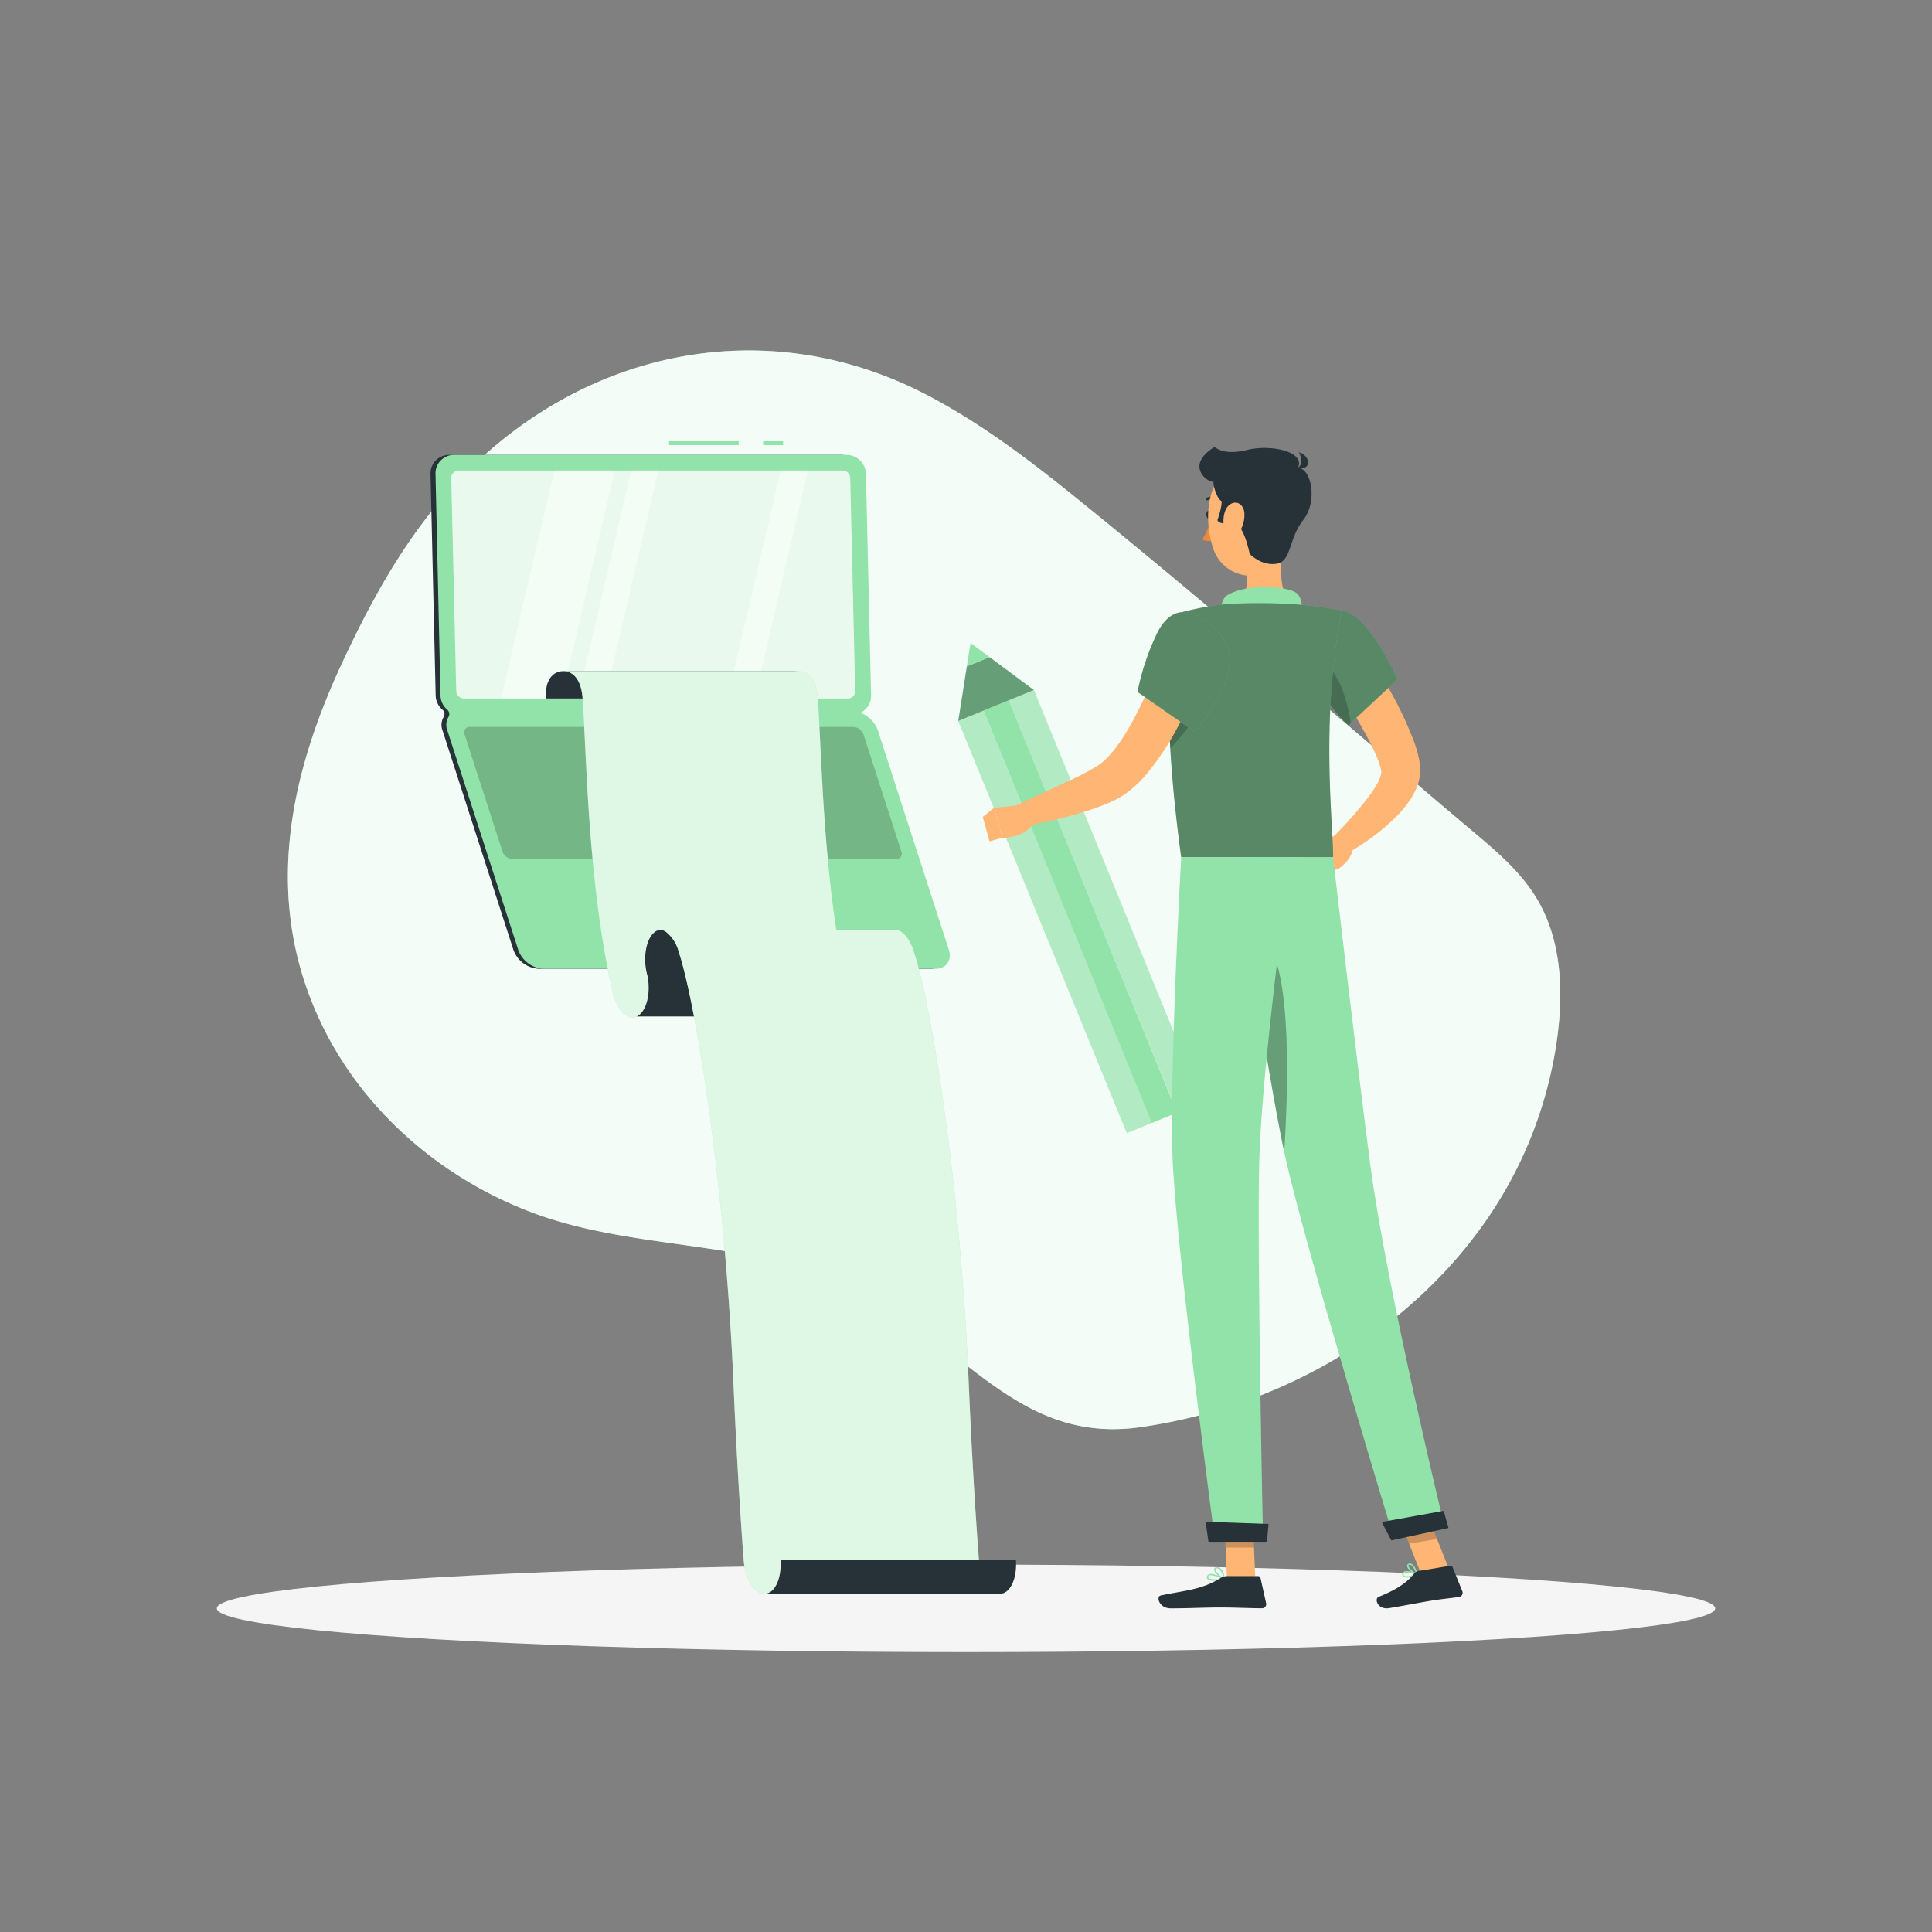 <svg xmlns="http://www.w3.org/2000/svg" viewBox="0 0 500 500"><rect x="0" y="0" width="500" height="500" fill="#808080" stroke="none"/><g id="freepik--background-simple--inject-41"><path d="M381,320.75c-20.18,26.11-51.57,43.66-85.71,48.58-33.55,4.85-47.18-24.59-78.27-37.78-25.24-10.69-54.11-8.17-79.58-17.85-24.31-9.24-44.81-27.51-55.31-51.05-13.69-30.65-7.3-61.62,6.38-91,8.46-18.17,18-35.29,32.43-49.65,31.86-31.8,77.77-40.95,118.35-20.08,15.51,8,29.27,18.82,42.75,29.79,33.58,27.31,66.24,55.7,99.3,83.62,6,5,12,10.18,16.11,16.79,6.63,10.73,7.24,24.09,5.54,36.55A108.63,108.63,0,0,1,381,320.75Z" style="fill:#92E3A9"></path><path d="M381,320.75c-20.18,26.11-51.57,43.66-85.71,48.58-33.55,4.85-47.18-24.59-78.27-37.78-25.24-10.69-54.11-8.17-79.58-17.85-24.31-9.24-44.81-27.51-55.31-51.05-13.69-30.65-7.3-61.62,6.38-91,8.46-18.17,18-35.29,32.43-49.65,31.86-31.8,77.77-40.95,118.35-20.08,15.51,8,29.27,18.82,42.75,29.79,33.58,27.31,66.24,55.7,99.3,83.62,6,5,12,10.18,16.11,16.79,6.63,10.73,7.24,24.09,5.54,36.55A108.63,108.63,0,0,1,381,320.75Z" style="fill:#fff;opacity:0.9"></path></g><g id="freepik--Shadow--inject-41"><ellipse id="freepik--path--inject-41" cx="250" cy="416.24" rx="193.89" ry="11.32" style="fill:#f5f5f5"></ellipse></g><g id="freepik--Blog--inject-41"><path d="M244.27,245.78,225.91,189a7.62,7.62,0,0,0-4.55-4.54,4.77,4.77,0,0,0,2.79-4.45l-1.34-57.38a5.05,5.05,0,0,0-5-4.89H116.2a4.77,4.77,0,0,0-4.78,4.88L112.75,180a5,5,0,0,0,1.75,3.66,1.48,1.48,0,0,1,.29,1.94,4,4,0,0,0-.28,3.39l18.36,56.83a7.39,7.39,0,0,0,6.48,4.9H241C243.65,250.68,245.14,248.47,244.27,245.78Z" style="fill:#263238"></path><rect x="197.5" y="114.19" width="5.17" height="1" style="fill:#92E3A9"></rect><rect x="173.17" y="114.19" width="18" height="1" style="fill:#92E3A9"></rect><path d="M245.55,245.78,227.19,189a7.57,7.57,0,0,0-4.55-4.54,4.76,4.76,0,0,0,2.79-4.45l-1.33-57.39a5,5,0,0,0-5-4.88H117.49a4.76,4.76,0,0,0-4.78,4.88L114,180a5,5,0,0,0,1.74,3.66,1.48,1.48,0,0,1,.3,1.94,4,4,0,0,0-.28,3.39l18.36,56.83a7.39,7.39,0,0,0,6.48,4.9h101.6C244.93,250.68,246.42,248.47,245.55,245.78Z" style="fill:#92E3A9"></path><g style="opacity:0.5"><polygon points="159.1 121.77 143.48 121.77 129.69 180.77 145.31 180.77 159.1 121.77" style="fill:#fff"></polygon><polygon points="170.37 121.77 163.38 121.77 149.59 180.77 156.58 180.77 170.37 121.77" style="fill:#fff"></polygon><polygon points="209.08 121.77 202.08 121.77 188.29 180.77 195.28 180.77 209.08 121.77" style="fill:#fff"></polygon></g><path d="M120.07,180.77a2,2,0,0,1-2-1.93l-1.29-55.14a1.89,1.89,0,0,1,1.89-1.93h99.37a2,2,0,0,1,2,1.93l1.29,55.14a1.89,1.89,0,0,1-1.89,1.93Z" style="fill:#fff;opacity:0.8"></path><path d="M132.59,222.31a2.9,2.9,0,0,1-2.55-1.93l-9.8-30.31a1.36,1.36,0,0,1,1.31-1.93h99.37a2.9,2.9,0,0,1,2.55,1.93l9.8,30.31a1.36,1.36,0,0,1-1.31,1.93Z" style="opacity:0.2"></path><path d="M175.78,246.15a1.69,1.69,0,0,1-1.49-1.12l-5.71-17.67a.8.8,0,0,1,.77-1.13h28.39a1.7,1.7,0,0,1,1.49,1.13L204.94,245a.79.79,0,0,1-.76,1.12Z" style="opacity:0.2"></path><path d="M206.67,173.69H145.79c-2.64,0-4.83,2.26-4.51,7.08h60.89C201.84,176,204,173.67,206.67,173.69Z" style="fill:#263238"></path><path d="M145.79,173.69c2.63,0,4.7,2.35,5,7.17,1,14.36,1.38,48.57,7.77,75.77.95,4.69,3.72,7.56,6.2,6.42h60.88c-2.47,1.14-5.25-1.73-6.2-6.42-6.39-27.2-6.79-61.41-7.77-75.77-.33-4.82-2.4-7.14-5-7.17Z" style="fill:#92E3A9"></path><path d="M145.79,173.69c2.63,0,4.7,2.35,5,7.17,1,14.36,1.38,48.57,7.77,75.77.95,4.69,3.72,7.56,6.2,6.42h60.88c-2.47,1.14-5.25-1.73-6.2-6.42-6.39-27.2-6.79-61.41-7.77-75.77-.33-4.82-2.4-7.14-5-7.17Z" style="fill:#fff;opacity:0.7"></path><path d="M170.91,240.62a2.69,2.69,0,0,0-1.43.57c-2.33,1.75-3.19,6.81-1.92,11.31.94,4.69-.29,9.41-2.77,10.55h60.88c2.48-1.14,3.72-5.86,2.77-10.55-1.27-4.5-.41-9.56,1.92-11.31a2.76,2.76,0,0,1,1.43-.57Z" style="fill:#263238"></path><path d="M253.35,403.79s-1.51-18.89-2.64-45.77c-2.18-51.65-9.66-98-14.23-111.85-1.07-3.26-2.88-5.41-4.7-5.55H170.91a3.12,3.12,0,0,1,1.44.54,9.52,9.52,0,0,1,3.25,5c4.57,13.83,12,60.2,14.22,111.85,1.14,26.88,2.65,45.77,2.65,45.77.35,4.83,2.76,8.71,5.39,8.68h60.89C256.12,412.5,253.71,408.62,253.35,403.79Z" style="fill:#92E3A9"></path><path d="M253.35,403.79s-1.51-18.89-2.64-45.77c-2.18-51.65-9.66-98-14.23-111.85-1.07-3.26-2.88-5.41-4.7-5.55H170.91a3.12,3.12,0,0,1,1.44.54,9.52,9.52,0,0,1,3.25,5c4.57,13.83,12,60.2,14.22,111.85,1.14,26.88,2.65,45.77,2.65,45.77.35,4.83,2.76,8.71,5.39,8.68h60.89C256.12,412.5,253.71,408.62,253.35,403.79Z" style="fill:#fff;opacity:0.7"></path><path d="M262.92,403.69H202c.35,4.82-1.49,8.76-4.12,8.78H258.8C261.43,412.45,263.28,408.51,262.92,403.69Z" style="fill:#263238"></path></g><g id="freepik--Character--inject-41"><path d="M350,163.24c3.13,4.47,6,8.94,8.68,13.63a100.72,100.72,0,0,1,7.26,15,32.93,32.93,0,0,1,1.3,4.55c.08.44.15.91.21,1.36a15.55,15.55,0,0,1,.1,1.57,12,12,0,0,1-.52,3.34,17.22,17.22,0,0,1-2.41,4.76,27.33,27.33,0,0,1-2.91,3.54A57.44,57.44,0,0,1,348.31,221l-3.24-4.47a96.63,96.63,0,0,0,9.81-11.23,28.76,28.76,0,0,0,1.73-2.83,7.9,7.9,0,0,0,.86-2.38,1.21,1.21,0,0,0,0-.56c0-.09-.05-.25-.07-.39l-.14-.58a23.5,23.5,0,0,0-1.09-3,68.32,68.32,0,0,0-3.27-6.51c-1.21-2.2-2.5-4.39-3.83-6.57-2.66-4.35-5.48-8.74-8.27-13Z" style="fill:#ffb573"></path><path d="M346.13,216l-5,2.12,4.94,6.9s3.63-2,4.09-5.55Z" style="fill:#ffb573"></path><polygon points="336.65 220.88 339.84 226.66 346.07 224.97 341.13 218.07 336.65 220.88" style="fill:#ffb573"></polygon><polygon points="298.15 290.58 297.3 290.92 291.62 293.25 248 186.58 254.52 183.91 298.15 290.58" style="fill:#92E3A9"></polygon><polygon points="298.15 290.58 297.3 290.92 291.62 293.25 248 186.58 254.52 183.91 298.15 290.58" style="fill:#fff;opacity:0.3"></polygon><polygon points="311.19 285.26 307.02 286.96 304.67 287.92 261.05 181.25 267.57 178.58 311.19 285.26" style="fill:#92E3A9"></polygon><polygon points="311.19 285.26 307.02 286.96 304.67 287.92 261.05 181.25 267.57 178.58 311.19 285.26" style="fill:#fff;opacity:0.3"></polygon><rect x="276.07" y="178.29" width="7.04" height="115.25" transform="translate(-68.42 123.14) rotate(-22.2)" style="fill:#92E3A9"></rect><polygon points="256.09 170.06 250.22 172.46 248 186.58 267.56 178.58 256.09 170.06" style="fill:#92E3A9"></polygon><polygon points="256.09 170.06 250.22 172.46 248 186.58 267.56 178.58 256.09 170.06" style="opacity:0.3"></polygon><polygon points="251.17 166.41 250.22 172.46 256.09 170.06 251.17 166.41" style="fill:#92E3A9"></polygon><path d="M313.58,133.17c.07.59-.19,1.1-.58,1.14s-.75-.4-.81-1,.19-1.1.58-1.14S313.52,132.58,313.58,133.17Z" style="fill:#263238"></path><path d="M313.44,134.26a21,21,0,0,1-2.26,5.35,3.43,3.43,0,0,0,2.88.22Z" style="fill:#ed893e"></path><path d="M315.38,129.66a.39.39,0,0,0,.2-.16.36.36,0,0,0-.14-.48,3.48,3.48,0,0,0-3.17-.19.36.36,0,0,0-.15.47.35.35,0,0,0,.47.15h0a2.76,2.76,0,0,1,2.51.18A.35.35,0,0,0,315.38,129.66Z" style="fill:#263238"></path><path d="M332.47,137.52c-1.05,5.38-2.1,15.23,1.66,18.81,0,0-1.47,5.45-11.46,5.45-11,0-5.25-5.45-5.25-5.45,6-1.43,5.84-5.87,4.8-10.05Z" style="fill:#ffb573"></path><path d="M336.36,158.14c1-.74.51-3.65-.88-4.7-2.35-1.78-13.48-2.52-18.33.9a6.18,6.18,0,0,0-1.18,4.42Z" style="fill:#92E3A9"></path><path d="M364.92,408.17a2.33,2.33,0,0,1-1.82-.19.71.71,0,0,1-.13-.81.81.81,0,0,1,.47-.49c1-.42,3.25.62,3.34.66a.15.15,0,0,1,.1.16.18.18,0,0,1-.1.16A9.22,9.22,0,0,1,364.92,408.17Zm-1.13-1.23a1.05,1.05,0,0,0-.21.06.48.48,0,0,0-.28.28c-.11.31,0,.42,0,.45.38.36,1.86.12,2.91-.24A5.73,5.73,0,0,0,363.79,406.94Z" style="fill:#92E3A9"></path><path d="M366.74,407.67h-.09c-.81-.28-2.53-1.63-2.51-2.46a.58.58,0,0,1,.48-.54.9.9,0,0,1,.76.1c1,.55,1.48,2.61,1.5,2.7a.22.22,0,0,1-.05.17Zm-1.95-2.7-.08,0c-.21.07-.22.17-.22.22,0,.49,1.11,1.54,1.95,2a4.15,4.15,0,0,0-1.23-2.13A.65.65,0,0,0,364.79,405Z" style="fill:#92E3A9"></path><path d="M314.59,409.11c-.95,0-1.86-.13-2.16-.55a.66.66,0,0,1,0-.76.89.89,0,0,1,.56-.41c1.22-.33,3.79,1.13,3.89,1.2a.16.16,0,0,1,.09.18.18.18,0,0,1-.14.14A13.29,13.29,0,0,1,314.59,409.11Zm-1.17-1.42a1.15,1.15,0,0,0-.33,0,.49.49,0,0,0-.34.24c-.13.22-.08.33,0,.39.34.47,2.2.48,3.57.29A7.87,7.87,0,0,0,313.42,407.69Z" style="fill:#92E3A9"></path><path d="M316.81,408.91h-.07c-.89-.4-2.65-2-2.51-2.82,0-.2.17-.44.65-.49a1.32,1.32,0,0,1,1,.3c.93.77,1.13,2.75,1.14,2.83a.17.17,0,0,1-.07.16A.19.19,0,0,1,316.81,408.91Zm-1.8-3h-.1c-.31,0-.33.15-.34.19-.08.5,1.11,1.75,2,2.29a4.15,4.15,0,0,0-1-2.26A1,1,0,0,0,315,405.93Z" style="fill:#92E3A9"></path><polygon points="324.88 408.74 317.54 408.74 316.81 391.73 324.15 391.73 324.88 408.74" style="fill:#ffb573"></polygon><polygon points="375.01 406.13 367.77 407.32 361.35 391.14 368.6 389.94 375.01 406.13" style="fill:#ffb573"></polygon><path d="M367.11,406.57l8.15-1.34a.63.63,0,0,1,.69.39l2.5,6.2a1.08,1.08,0,0,1-.85,1.47c-2.85.42-4.26.48-7.84,1.07-2.2.37-7.18,1.32-10.22,1.82s-3.94-2.44-2.74-2.92c5.38-2.14,7.69-4.15,9.21-6.05A1.78,1.78,0,0,1,367.11,406.57Z" style="fill:#263238"></path><path d="M317.59,407.89h8a.64.64,0,0,1,.63.5l1.45,6.53a1.07,1.07,0,0,1-1.06,1.3c-2.89,0-7.08-.21-10.71-.21-4.26,0-7.93.23-12.92.23-3,0-3.85-3.05-2.59-3.33,5.75-1.25,10.44-1.39,15.41-4.45A3.41,3.41,0,0,1,317.59,407.89Z" style="fill:#263238"></path><path d="M347.28,158c7,.88,14.42,17.8,14.42,17.8L349,187.66a30.17,30.17,0,0,1-8.66-12.77C337.07,166,340.11,157.09,347.28,158Z" style="fill:#92E3A9"></path><g style="opacity:0.4"><path d="M347.28,158c7,.88,14.42,17.8,14.42,17.8L349,187.66a30.17,30.17,0,0,1-8.66-12.77C337.07,166,340.11,157.09,347.28,158Z"></path></g><path d="M342.71,171.45c4.09,3.3,6,9.89,6.86,15.69l-.56.53a30.21,30.21,0,0,1-8.67-12.78c-.19-.53-.37-1.07-.52-1.59Z" style="opacity:0.2"></path><path d="M306.12,158.37s-7.81,8.83-.43,63.5H345c.27-6-3.52-35.46,2.3-63.88a102.56,102.56,0,0,0-13.15-1.66,145.44,145.44,0,0,0-16.71,0A73.8,73.8,0,0,0,306.12,158.37Z" style="fill:#92E3A9"></path><g style="opacity:0.4"><path d="M306.12,158.37s-7.81,8.83-.43,63.5H345c.27-6-3.52-35.46,2.3-63.88a102.56,102.56,0,0,0-13.15-1.66,145.44,145.44,0,0,0-16.71,0A73.8,73.8,0,0,0,306.12,158.37Z"></path></g><path d="M302.69,175.08l.15-.13,8.93,2.14c.51,6-5.7,13.26-8.9,16.56A171.45,171.45,0,0,1,302.69,175.08Z" style="opacity:0.2"></path><polygon points="316.81 391.73 317.19 400.5 324.53 400.5 324.16 391.73 316.81 391.73" style="opacity:0.2"></polygon><polygon points="368.6 389.95 361.35 391.14 364.66 399.49 371.91 398.29 368.6 389.95" style="opacity:0.2"></polygon><path d="M333.09,129.75c.35,7.28.93,11.53-2.31,15.64-4.88,6.19-14.18,3.87-16.7-3.16-2.27-6.33-2.47-17.18,4.3-20.84A10,10,0,0,1,333.09,129.75Z" style="fill:#ffb573"></path><path d="M318.25,135.5c-3.27.17-3.16-.94-3.16-.94s1.22-3.44,1.05-4.88c-1.17-.5-2.23-4-2.08-5-1.53.27-7.53-4.17.25-9,2.17,1.67,5.48,1.52,8.39.78,5.89-1.5,15.18.24,13.22,4.67,3.5,0,5.14,8.65,1.39,13.39-3.94,5-3,10.83-7,11.39s-6.89-2.56-6.89-2.56S321.58,133.72,318.25,135.5Z" style="fill:#263238"></path><path d="M335.45,121.28s2.5-.72.7-4.22C338.76,117.64,340.12,121.75,335.45,121.28Z" style="fill:#263238"></path><path d="M322.05,132.88a8.17,8.17,0,0,1-1.49,5.08c-1.38,1.94-3.17,1-3.7-1.06-.48-1.89-.33-5.18,1.5-6.37S321.92,130.7,322.05,132.88Z" style="fill:#ffb573"></path><path d="M319.63,221.87S328,278,332.54,299c5,23,28.23,99.24,28.23,99.24l13.15-2.85s-15.13-62.1-19.34-94.3c-3.23-24.73-9.6-79.26-9.6-79.26Z" style="fill:#92E3A9"></path><path d="M357.62,393.89c-.05,0,2.45,4.76,2.45,4.76l14.8-3.21L373.62,391Z" style="fill:#263238"></path><path d="M324.9,241.87c9.64,1.89,8.62,37.84,7.46,56.33-2.78-13.07-6.85-38.22-9.63-56.07A3.29,3.29,0,0,1,324.9,241.87Z" style="opacity:0.3"></path><path d="M305.69,221.87s-3.05,54.93-2.25,77.33c.83,23.3,11,99.6,11,99.6h12.44s-1.58-74.94-1-97.82c.61-25,8.08-79.11,8.08-79.11Z" style="fill:#92E3A9"></path><path d="M312.05,393.84c-.06,0,.7,5.17.7,5.17h15.14l.41-4.61Z" style="fill:#263238"></path><path d="M312.59,169.62c-.9,2.88-1.9,5.47-3,8.15s-2.25,5.27-3.52,7.86a71.54,71.54,0,0,1-9.59,15,35.27,35.27,0,0,1-3.47,3.44,22.06,22.06,0,0,1-4.35,2.92,41.16,41.16,0,0,1-4.24,1.79c-1.37.51-2.73,1-4.1,1.39A122.18,122.18,0,0,1,263.9,214l-1.6-5.27,14.82-6.87a75,75,0,0,0,6.75-3.55,15.88,15.88,0,0,0,2.35-1.88,28.23,28.23,0,0,0,2.25-2.53,50.27,50.27,0,0,0,4.06-6.2c1.26-2.22,2.44-4.54,3.54-6.92s2.14-4.81,3.15-7.25,1.94-5,2.77-7.36Z" style="fill:#ffb573"></path><path d="M316.84,165.71c5.68,8.39-7.6,23.7-7.6,23.7L294.4,179.08a62,62,0,0,1,5-15.08C304.28,153.88,312.53,159.33,316.84,165.71Z" style="fill:#92E3A9"></path><g style="opacity:0.4"><path d="M316.84,165.71c5.68,8.39-7.6,23.7-7.6,23.7L294.4,179.08a62,62,0,0,1,5-15.08C304.28,153.88,312.53,159.33,316.84,165.71Z"></path></g><path d="M266.41,208.07l-9.14,1,2.12,7.75s6.48.21,8.59-4.71Z" style="fill:#ffb573"></path><polygon points="254.33 211.41 256.09 217.75 259.39 216.8 257.27 209.05 254.33 211.41" style="fill:#ffb573"></polygon></g></svg>